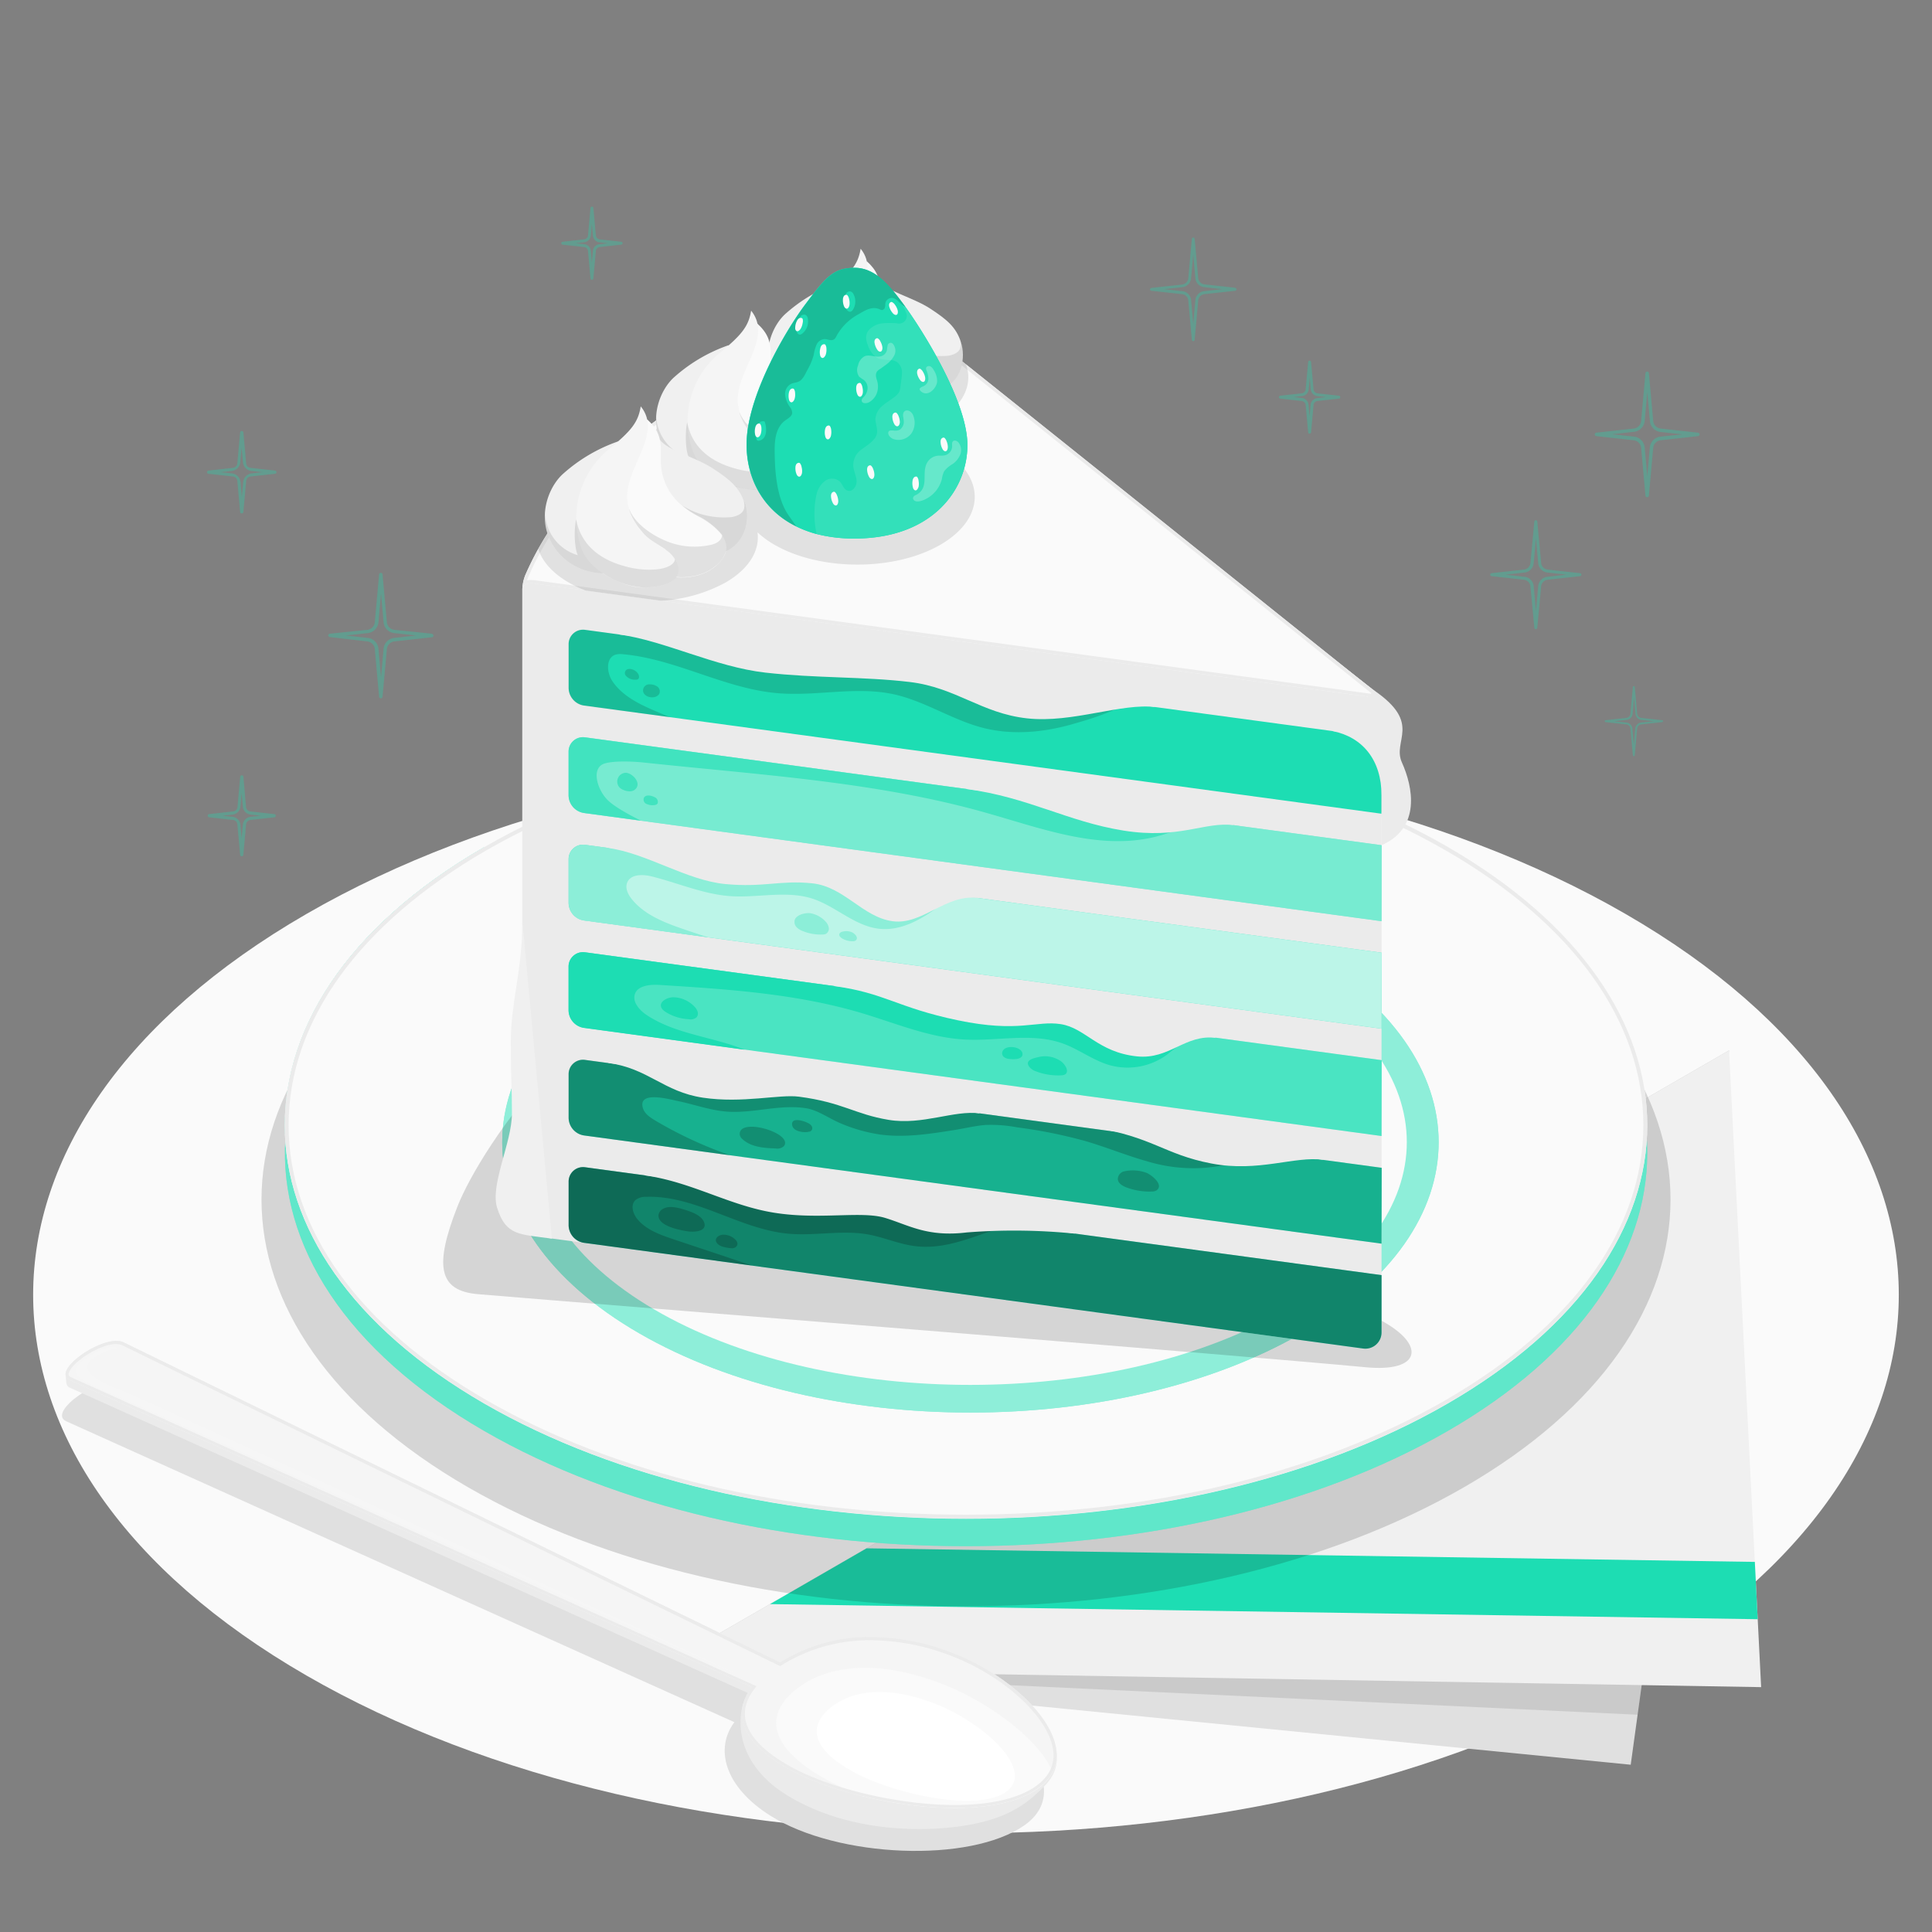 <svg xmlns="http://www.w3.org/2000/svg" viewBox="0 0 500 500"><rect x="0" y="0" width="500" height="500" fill="#808080" stroke="none"/><g id="freepik--Floor--inject-28"><path id="freepik--floor--inject-28" d="M79.31,236.53C-15,291-15,379.2,79.31,433.62s247.11,54.43,341.38,0S515,291,420.69,236.53,173.58,182.1,79.31,236.53Z" style="fill:#fafafa"></path></g><g id="freepik--Napkin--inject-28"><g id="freepik--napkin--inject-28"><polygon points="170.34 431.84 422.03 456.71 447.48 271.84 170.34 431.84" style="fill:#e0e0e0"></polygon><polygon points="170.34 431.84 423.81 443.77 447.48 271.84 170.34 431.84" style="opacity:0.1"></polygon><polygon points="170.34 431.84 455.78 436.63 447.48 271.84 170.34 431.84" style="fill:#f0f0f0"></polygon><polygon points="454.89 419.05 454.15 404.22 224.28 400.7 199.28 415.14 454.89 419.05" style="fill:#1DDDB3"></polygon></g></g><g id="freepik--Shadows--inject-28"><path id="freepik--Shadow--inject-28" d="M378.93,236c71.2,41.11,71.2,107.76,0,148.87s-186.65,41.11-257.85,0-71.2-107.76,0-148.87S307.73,194.91,378.93,236Z" style="opacity:0.15"></path><g id="freepik--shadow--inject-28"><path d="M31.27,357.93l166.26,81.24c11.49-7.31,27.48-9.3,45.31-2.48,18.77,7.18,36.32,25.9,22.24,35.72s-48.21,8.44-65.65-2.47c-12-7.53-14.48-17.46-9.37-24.24L17.11,367.81C12.08,365.46,26.24,355.58,31.27,357.93Z" style="fill:#e0e0e0"></path></g></g><g id="freepik--Spoon--inject-28"><g id="freepik--spoon--inject-28"><g id="freepik--tea-spoon--inject-28"><path d="M269.72,462.79l.06,0c-4.32,4.17-9.33,8.26-21.85,9.92s-29.89.51-43.81-7.84c-13.33-8-13.3-18.82-11.83-23.88.16-.28,2-4.1,2.22-4.37l7.36-6.43a48.28,48.28,0,0,1,23.21-5.92c18.15.2,40.09,10.15,47.19,25.51C274.75,455.16,273.36,459.51,269.72,462.79Z" style="fill:#ebebeb"></path><path d="M18.17,359.18l179,80.59a42.54,42.54,0,0,1,8.35-5.83l-.17-2L32,347.41c-4.28-2-15.27,5-15,8.42,0,.33.14,1.7.17,2.05A1.55,1.55,0,0,0,18.17,359.18Z" style="fill:#ebebeb"></path><path d="M246.51,427.76c-17.57-6.72-33.33-4.75-44.65,2.46L32,347.41c-4.95-2.32-18.9,7.41-13.95,9.73l176.52,79.5c-5,6.68-2.92,14.05,9.23,21,15.77,9,50.8,15,64.68,5.35S265,434.84,246.51,427.76Z" style="fill:#f5f5f5"></path><path d="M272.38,458.57c-3.22-8.11-15.93-17.76-28-22.55-17.09-6.78-30.52-5.22-38.58,1.36s-6.82,15,8.37,23.34a72.33,72.33,0,0,0,9.27,4.16c16.31,3.95,35.55,4.66,45-1.93A12,12,0,0,0,272.38,458.57Z" style="fill:#fafafa"></path><path d="M220.79,458.53c10.88,6,33,10.61,39.94,4.93s-6.26-17.59-18.51-22.45-21.65-3.71-27.36,1S210,452.62,220.79,458.53Z" style="fill:#fff"></path><path d="M30.12,347.86a3.48,3.48,0,0,1,1.47.27L201.51,431l.4.19.38-.24a42.94,42.94,0,0,1,23.14-6.46,58.37,58.37,0,0,1,20.8,4.07c13.73,5.26,25.3,16,26.34,24.47.46,3.73-1.09,6.86-4.61,9.31-4.48,3.13-11.71,4.79-20.89,4.79-14.5,0-32.55-4.28-42.92-10.18-6.59-3.75-10.36-7.71-11.2-11.76-.54-2.65.2-5.35,2.21-8l.61-.81-.92-.41L18.34,356.41c-.58-.27-.64-.57-.55-1,.6-2.68,7.94-7.59,12.33-7.59m0-.81c-5.85,0-16.55,8-12.12,10.09l176.52,79.5c-5,6.68-2.92,14.05,9.23,21,10.09,5.74,28.06,10.29,43.32,10.29,8.61,0,16.36-1.45,21.36-4.94,13.87-9.68-3.42-28.11-21.92-35.19a58.94,58.94,0,0,0-21.08-4.13,43.49,43.49,0,0,0-23.57,6.59L32,347.41a4.36,4.36,0,0,0-1.83-.36Z" style="fill:#ebebeb"></path><path d="M196,435.66S40.84,366,31.87,362C22,357.7,16.1,355.85,21.78,351.88c6.66-4.64,8.52-3,8.52-3a15.42,15.42,0,0,0-6.37,2.82c-3.33,2.56,0,5.3,7.17,8S196,435.66,196,435.66Z" style="fill:#fff;opacity:0.1"></path></g></g></g><g id="freepik--Cake--inject-28"><g id="freepik--cake--inject-28"><g id="freepik--Plate--inject-28"><path d="M374.67,226.39c-68.85-39.75-180.48-39.75-249.34,0h0v-7.16c-36,20.79-53.14,48.33-51.49,75.56-1.65,27.23,15.49,54.77,51.49,75.55,68.85,39.75,180.48,39.75,249.34,0S443.52,266.14,374.67,226.39Z" style="fill:#1DDDB3"></path><path d="M374.67,226.39c-68.85-39.75-180.48-39.75-249.34,0h0v-7.16c-36,20.79-53.14,48.33-51.49,75.56-1.65,27.23,15.49,54.77,51.49,75.55,68.85,39.75,180.48,39.75,249.34,0S443.52,266.14,374.67,226.39Z" style="fill:#fff;opacity:0.3"></path><path d="M374.67,219.23c68.85,39.75,68.85,104.2,0,144s-180.49,39.75-249.34,0-68.85-104.2,0-144S305.82,179.48,374.67,219.23Z" style="fill:#fafafa"></path><path d="M250,190.42c46.92,0,91,10.54,124.16,29.68,33,19,51.14,44.29,51.14,71.11s-18.17,52.07-51.14,71.11C341,381.46,296.92,392,250,392s-91-10.55-124.17-29.68c-33-19-51.14-44.3-51.14-71.11s18.16-52.07,51.14-71.12C159,201,203.08,190.42,250,190.42h0m0-1c-45.11,0-90.24,9.94-124.67,29.81-68.85,39.75-68.85,104.2,0,144C159.76,383.06,204.87,393,250,393s90.24-9.94,124.67-29.82c68.85-39.75,68.85-104.2,0-144-34.43-19.88-79.54-29.82-124.67-29.81Z" style="fill:#ebebeb"></path><path d="M165.47,246.15c-47.32,27.32-47.33,71.61,0,98.93s124,27.32,171.35,0,47.32-71.61,0-98.93S212.78,218.83,165.47,246.15Z" style="fill:#1DDDB3"></path><path d="M165.47,246.15c-47.32,27.32-47.33,71.61,0,98.93s124,27.32,171.35,0,47.32-71.61,0-98.93S212.78,218.83,165.47,246.15Z" style="fill:#fff;opacity:0.5"></path><path d="M171.3,251.2c-44.1,24.53-44.1,64.3,0,88.82S286.88,364.55,331,340s44.1-64.3,0-88.82S215.39,226.68,171.3,251.2Z" style="fill:#fafafa"></path></g><path id="freepik--shadow--inject-28" d="M357.54,341.8c11.53,6.27,10.25,13.39-4,12.05-33.72-3.2-195-16-229.81-18.92-10.3-.86-11.36-7.35-5.34-22.69s36.33-61.36,78.2-67.31C196.6,244.93,346,335.52,357.54,341.8Z" style="opacity:0.15"></path><g id="freepik--Slice--inject-28"><path d="M357.54,183.56V344.84a4.19,4.19,0,0,1-4.75,4.15l-210-28.47a8.81,8.81,0,0,1-7.63-8.73V152.71a4.19,4.19,0,0,1,1.67-3.34l87.25-65.21a8.37,8.37,0,0,1,11.19,1L355.65,178.7A7.23,7.23,0,0,1,357.54,183.56Z" style="fill:#ebebeb"></path><path d="M185.19,98.79a211.83,211.83,0,0,1,38.57-17.14c3.85-1.29,7.63-2.11,13,2.1S356,179.12,356,179.12a.81.81,0,0,1-.7,1.35L138.21,151c-3-.41-3,1.68-3,1.68h0a10,10,0,0,1,.81-4C144,130.42,160.41,113.1,185.19,98.79Z" style="fill:#fafafa"></path><path d="M228.93,81.49h0c2.41,0,4.73.94,7.31,3,5.19,4,112.23,89.75,118.92,95.11L138.33,150.16a6.55,6.55,0,0,0-.86-.06,4.18,4.18,0,0,0-1.06.12,7.59,7.59,0,0,1,.41-1.16c8.18-18.67,25.06-35.79,48.81-49.5A210.83,210.83,0,0,1,224,82.49a15.18,15.18,0,0,1,4.89-1m0-.88a16.35,16.35,0,0,0-5.17,1,211.83,211.83,0,0,0-38.57,17.14C160.41,113.1,144,130.42,136,148.7a10,10,0,0,0-.81,4s0-1.73,2.27-1.73a6.73,6.73,0,0,1,.74.05l217.12,29.44h.11a.81.81,0,0,0,.59-1.35S242.18,88,236.79,83.75c-3-2.36-5.55-3.14-7.86-3.14Z" style="fill:#ebebeb"></path><path d="M352.79,349,151.17,321.65a4.66,4.66,0,0,1-4-4.62V305.77a3.73,3.73,0,0,1,4.22-3.69L357.54,330v14.83A4.19,4.19,0,0,1,352.79,349Z" style="fill:#1DDDB3"></path><path d="M352.79,349,151.17,321.65a4.66,4.66,0,0,1-4-4.62V305.77a3.73,3.73,0,0,1,4.22-3.69L357.54,330v14.83A4.19,4.19,0,0,1,352.79,349Z" style="opacity:0.4"></path><path d="M151.35,302.08a3.73,3.73,0,0,0-4.22,3.69V317a4.66,4.66,0,0,0,4,4.62l43.46,5.89-20.21-6.76c-3.4-1.14-7-2.39-9.32-5.11-1.24-1.43-2-3.8-.58-5.08a4.16,4.16,0,0,1,2.76-.82c12.74-.45,24.11,8.39,36.8,9.54,6.83.62,13.79-1,20.54.18,3.92.7,7.63,2.33,11.56,2.94,9,1.41,17-3.11,25.41-5.42Zm26.21,11.11c-1.8-.57-4.29-1.32-6-.33a2.16,2.16,0,0,0-1.14,1.59c-.23,2.86,5.63,3.93,7.62,4.23,1.58.24,5.3.06,4.09-2.57C181.35,314.5,179.12,313.7,177.56,313.19Zm8.19,8.75a3.44,3.44,0,0,0,1.55.77,10.42,10.42,0,0,0,1.92.33c1.31.12,2.15-1,1.25-2.06a4.38,4.38,0,0,0-3.11-1.44C186,319.46,184.46,320.65,185.75,321.94Z" style="opacity:0.2"></path><path d="M357.54,321.86l-206.37-28a4.67,4.67,0,0,1-4-4.63V278a3.72,3.72,0,0,1,4.22-3.69l206.19,27.92Z" style="fill:#1DDDB3"></path><path d="M357.54,321.86l-206.37-28a4.67,4.67,0,0,1-4-4.63V278a3.72,3.72,0,0,1,4.22-3.69l206.19,27.92Z" style="opacity:0.2"></path><path d="M151.35,274.27a3.72,3.72,0,0,0-4.22,3.69v11.25a4.67,4.67,0,0,0,4,4.63L189,299a106.12,106.12,0,0,1-19.49-9.05c-1.29-.77-2.65-1.69-3.11-3.12-1.47-4.7,7-2.29,9-1.89,4.33.89,8.51,2.47,12.95,2.76,6.82.44,13.6-2,20.43-.86,3,.53,5.93,2.7,8.78,3.88a41.74,41.74,0,0,0,10.11,2.88c6.32.88,12.74-.11,19-1.1,2.78-.43,5.53-1.12,8.34-1.36a36.39,36.39,0,0,1,8.26.62,126.81,126.81,0,0,1,17.57,3.53c5.46,1.59,10.74,3.78,16.22,5.31a41,41,0,0,0,14.82,1.62c4.68-.41,9.2-1.42,13.9-2.07,2.42-.33,6.07-.15,8.64-1.06Zm40.1,19.41a1.92,1.92,0,0,0,.68,1.11c2.22,2.08,5.55,2.32,8.6,2.43a2.49,2.49,0,0,0,2.17-.63C205.36,293.21,191,289,191.45,293.68Zm18.08-2.79c-.87-.65-4.95-2.07-4.51.34.27,1.46,2.48,1.85,3.67,1.75a3.34,3.34,0,0,0,.77-.12l.1,0a1,1,0,0,0,.62-.6C210.34,291.72,210,291.21,209.53,290.89Zm87.13,12.62a10.24,10.24,0,0,0-5.87-.33,2.1,2.1,0,0,0-1.5,2c.08,1.05,1.16,1.71,2.15,2.09a16.78,16.78,0,0,0,6.69,1.09,2.18,2.18,0,0,0,1.19-.3C301.33,306.6,297.92,304,296.66,303.51Z" style="opacity:0.2"></path><path d="M357.54,294,151.17,266a4.66,4.66,0,0,1-4-4.62V250.14a3.73,3.73,0,0,1,4.22-3.69l206.19,27.92Z" style="fill:#1DDDB3"></path><path d="M357.54,294,151.17,266a4.66,4.66,0,0,1-4-4.62V250.14a3.73,3.73,0,0,1,4.22-3.69l206.19,27.92Z" style="fill:#fff;opacity:0.2"></path><path d="M151.35,246.45a3.73,3.73,0,0,0-4.22,3.69V261.4a4.66,4.66,0,0,0,4,4.62l41.61,5.65c-8.3-3.36-17.92-4-25.41-9-1.86-1.25-3.74-3.37-3-5.47s3.84-2.45,6.2-2.31c17.71,1.11,35.59,2.25,52.58,7.33,8.79,2.63,17.41,6.32,26.57,6.81,8.53.46,17.42-1.86,25.45,1.05,4.15,1.51,7.76,4.34,12,5.57a17.29,17.29,0,0,0,14.88-2.69A86.23,86.23,0,0,1,309,267.8Zm123.07,28.1a7.17,7.17,0,0,0-5.82-.94c-1.42.29-3.61.93-2.05,2.68a3.83,3.83,0,0,0,1.62,1,16.23,16.23,0,0,0,6.62,1C277.33,278.06,275.73,275.35,274.42,274.55Zm-15.07-2.06a1.27,1.27,0,0,0,.61,1.17,2.72,2.72,0,0,0,1.31.4,7.17,7.17,0,0,0,1.85,0c.66-.1,1.43-.42,1.5-1.09C264.86,270.76,259.64,270.08,259.35,272.49Zm-85.11-14.4c-2.31.07-4.73,2-2,3.79a12.33,12.33,0,0,0,6,1.89,2.35,2.35,0,0,0,2.06-.52,1.57,1.57,0,0,0,.24-1.44,3.19,3.19,0,0,0-.8-1.28A7.78,7.78,0,0,0,174.24,258.09Z" style="fill:#1DDDB3"></path><path d="M357.54,266.23l-206.37-28a4.65,4.65,0,0,1-4-4.62V222.32a3.73,3.73,0,0,1,4.22-3.69l206.19,27.93Z" style="fill:#1DDDB3"></path><path d="M357.54,266.23l-206.37-28a4.65,4.65,0,0,1-4-4.62V222.32a3.73,3.73,0,0,1,4.22-3.69l206.19,27.93Z" style="fill:#fff;opacity:0.7"></path><path d="M151.35,218.63a3.73,3.73,0,0,0-4.22,3.69v11.26a4.65,4.65,0,0,0,4,4.62l32.1,4.36q-3.15-1-6.29-2.08c-4.94-1.7-10.1-3.68-13.4-7.74-1-1.23-1.82-2.88-1.22-4.34.89-2.2,4-2.16,6.32-1.59,6.82,1.69,13.39,4.62,20.4,5.11s14.43-1.53,21.19.64c6,1.94,10.91,7.05,17.2,7.79,5.06.6,9.8-1.79,13.87-4.55a38.29,38.29,0,0,1,6.17-3.89l.4-.2Zm58.5,17.73c-1.31-.21-3.7.31-4.18,1.72a2,2,0,0,0,.47,1.86,4.31,4.31,0,0,0,1.69,1.05,12.17,12.17,0,0,0,5.06.86,2.18,2.18,0,0,0,.8-.14,1.54,1.54,0,0,0,.81-1.51,3,3,0,0,0-.77-1.63A7.08,7.08,0,0,0,209.85,236.36Zm10.72,4.95a3.74,3.74,0,0,0-2.65-.16,1,1,0,0,0-.7.56c-.14.44.26.86.65,1.11a5.19,5.19,0,0,0,2.87.77,1.23,1.23,0,0,0,.73-.21C222.3,242.69,221.18,241.6,220.57,241.31Z" style="fill:#1DDDB3;opacity:0.3"></path><path d="M357.54,238.41l-206.37-28a4.67,4.67,0,0,1-4-4.63V194.51a3.72,3.72,0,0,1,4.22-3.69l206.19,27.92Z" style="fill:#1DDDB3"></path><path d="M357.54,238.41l-206.37-28a4.67,4.67,0,0,1-4-4.63V194.51a3.72,3.72,0,0,1,4.22-3.69l206.19,27.92Z" style="fill:#fff;opacity:0.4"></path><path d="M151.35,190.82a3.72,3.72,0,0,0-4.22,3.69v11.25a4.67,4.67,0,0,0,4,4.63l14.72,2c-2.43-1.23-6.59-3.4-8.53-5.27-2.49-2.41-4.17-7.39-1.69-9.13,1.85-1.29,8.5-.91,10.75-.67,30.17,3.23,60.86,5,89.37,13.19,14.08,4,28.72,9.52,43,6.11,3.9-.94,7.62-2.54,11.52-3.48.77-.19,1.54-.34,2.32-.49Zm9,13a3.19,3.19,0,0,0,1.15.68,3.89,3.89,0,0,0,1.81.27,2,2,0,0,0,1.49-1c.88-1.62-1.36-3.8-2.94-3.77A2.27,2.27,0,0,0,160.35,203.81Zm9.16,2.54c-.74-.42-2.32-.87-2.86.09a1.24,1.24,0,0,0,.8,1.66,3.56,3.56,0,0,0,2.21.19.88.88,0,0,0,.55-.42A1.34,1.34,0,0,0,169.51,206.35Z" style="fill:#1DDDB3;opacity:0.6"></path><path d="M357.54,210.59l-206.37-28a4.66,4.66,0,0,1-4-4.62V166.69a3.73,3.73,0,0,1,4.22-3.69l206.19,27.92Z" style="fill:#1DDDB3"></path><path d="M151.35,163a3.73,3.73,0,0,0-4.22,3.69V178a4.66,4.66,0,0,0,4,4.62l22.35,3c-1.35-.54-2.7-1.09-4-1.66-4.17-1.78-8.47-3.91-11-7.68-1.49-2.23-1.73-6.05.83-6.86a4.86,4.86,0,0,1,1.94-.1c13.8,1.23,26.4,9,40.2,10.09,9.93.81,20.07-1.85,29.81.26,8,1.74,15.08,6.59,23,8.66,8.19,2.13,16.79,1.12,24.78-1.36A75,75,0,0,0,292,182.05Z" style="opacity:0.15"></path><path d="M162.8,173.13c1.11-.08,2.66.92,2.58,2.14a.62.62,0,0,1-.18.43.93.93,0,0,1-.61.2,3.15,3.15,0,0,1-2.6-1A1.06,1.06,0,0,1,162.8,173.13Z" style="opacity:0.15"></path><path d="M170.68,179.43c-.74,1.67-4.06,1.24-4.26-.64a1.6,1.6,0,0,1,1.81-1.67,3.35,3.35,0,0,1,1.88.56A1.56,1.56,0,0,1,170.68,179.43Z" style="opacity:0.15"></path><path d="M166.66,304.16c12.29,1.66,21.94,7.82,33.74,9.7s22.52-.54,28.69,1.34,10.89,5,21.14,3.75a157.69,157.69,0,0,1,27.93.31s-6.17-4.56-52-10.46C181.61,303.07,166.66,304.16,166.66,304.16Z" style="fill:#ebebeb"></path><path d="M157.36,275.08c10.45,1.41,14.32,7.47,24.56,9s19.71-.93,24.85-.26c11.4,1.5,14.44,4.55,23.21,6s16.91-2.58,23.6-1.67c0,0-7.92-5.61-49.15-10.93S157.36,275.08,157.36,275.08Z" style="fill:#ebebeb"></path><path d="M282.8,291.76c15.45,2.4,18.42,7,30.7,9.35s21.53-2,29-.95c0,0-7.31-5-29.86-7.56S282.8,291.76,282.8,291.76Z" style="fill:#ebebeb"></path><path d="M215.72,255.17c13.34,1.8,16.35,5.58,32.17,8.88s20.26,0,26.65,1,9.57,7.28,19.71,8.34c8.48.88,12.47-5.86,20.52-4.77,0,0-9.14-5.88-47.73-10.5S215.72,255.17,215.72,255.17Z" style="fill:#ebebeb"></path><path d="M157.36,219.45c10,1.36,20.35,8.39,30.34,9.34s14.16-1.06,22.49-.19,13.05,8.76,20.82,9.81,13.78-7.12,22-6c0,0-11.36-6.6-44.95-10.54S157.36,219.45,157.36,219.45Z" style="fill:#ebebeb"></path><path d="M250.19,204.2c16,2.16,26.05,8.42,40.55,10.75s21.1-2.4,28.58-1.39C319.32,213.56,296.6,202.93,250.19,204.2Z" style="fill:#ebebeb"></path><path d="M160,164.16c12,1.63,25,8.43,38.06,9.91s25.38,1,37.38,2.43,18.52,8.1,30.36,9.41,24.51-4.1,33.4-2.89c0,0-29.46-11.24-71.64-16S160,164.16,160,164.16Z" style="fill:#ebebeb"></path><path d="M135.2,238.5c0,12.39-3,20.83-3,31.12s.29,11.1.29,18.56-5.69,18.46-3.84,24.38c2.28,7.32,5.84,6.83,14.18,8Z" style="fill:#f0f0f0"></path><path d="M355.65,178.7c12.5,8.58,4.59,12.93,7.16,18.62,2.85,6.3,5,16.94-5.27,21.42V205.87c0-9.2-4.9-15.09-12.63-16.66Z" style="fill:#ebebeb"></path><path d="M224,81.56l-.27.09a220.14,220.14,0,0,0-27.95,11.48,9.68,9.68,0,0,0-.75,7.17c-6.73.08-13.42,1.59-18.56,4.56-8.37,4.83-10.09,12-5.17,17.86a46,46,0,0,0-20,2.72,91.52,91.52,0,0,0-12,16.62c1,3.19,3.64,6.24,7.91,8.71a30.3,30.3,0,0,0,4.41,2.08L171,155.47a39.56,39.56,0,0,0,16.75-4.7c6.16-3.56,8.92-8.33,8.29-13a24.06,24.06,0,0,0,4.39,3.21c11.86,6.85,31.09,6.85,42.94,0s11.86-17.94,0-24.79a36.93,36.93,0,0,0-9.67-3.75,33.55,33.55,0,0,0,8.71-3.4c7-4,9.5-9.67,7.53-14.86-7.13-5.7-12-9.55-13.06-10.41A43.67,43.67,0,0,0,224,81.56Z" style="opacity:0.1"></path><path d="M217.07,73.11a40.6,40.6,0,0,0-13.6,7.94c-3.62,3.09-6.61,10.34-3.32,16.88,4.24,8.42,13.17,8.16,13.17,8.16A38.91,38.91,0,0,1,213.61,90C215.68,81.8,217.07,73.11,217.07,73.11Z" style="fill:#f0f0f0"></path><path d="M227.51,72.68c1.92,2.73,8.69,4.23,13.2,7.17s6.77,4.9,8,8.77.32,9.59-4.73,12-15.35-5.84-16.45-8.81S227.51,72.68,227.51,72.68Z" style="fill:#f0f0f0"></path><path d="M224.37,67.64c2.52,2.33,3.54,4.42,3.39,8.62-.11,3.22-.22,10.45,9,15.41,8.13,4.35,9.1,8.65,4.76,12.45-4.17,3.66-9.93,2.86-9.93,2.86s-12.09-2.78-14.55-11.82S219.31,71.65,224.37,67.64Z" style="fill:#fafafa"></path><path d="M223.33,109.6c7.86,0,11-3.38,7.37-7.87-1.81-2.23-5.08-3.15-7.14-5.42a14.19,14.19,0,0,1-4.18-8.56c-.7-8,9-16.38,3.35-23.38-.62,3.82-2.21,6-7.86,10.58a22.35,22.35,0,0,0-7,24.84C209.86,105.42,218.27,109.6,223.33,109.6Z" style="fill:#f5f5f5"></path><path d="M207,101.54c-.9-1.88-1-6.65-.41-9,1,5.33,4.72,9.63,11.94,11.64a22.26,22.26,0,0,0,8,.87c3.08-.3,4.87-1.47,4.71-2.64a5.23,5.23,0,0,0-.4-.56,5.72,5.72,0,0,0-.52-.6c-.08-.08-.17-.18-.26-.26a2.41,2.41,0,0,0-.24-.21,6.13,6.13,0,0,0-.7-.56,3.15,3.15,0,0,0-.29-.22l-.17-.1c-.49-.32-1-.63-1.43-.9-.94-.59-1.77-1.12-2.32-1.51l-.35-.29c-.21-.17-.4-.35-.6-.53,0,0,0,0-.07-.07s-.34-.35-.51-.53-.52-.6-.74-.89l-.38-.45a.55.55,0,0,1-.09-.14,8.94,8.94,0,0,1-.56-.77c-.21-.3-.39-.6-.55-.88A15.22,15.22,0,0,1,220,90.6l-.15-.51a.32.32,0,0,1,0-.08c1.39,3.58,5.38,6.37,9.07,7.95a18.31,18.31,0,0,0,10.68,1.15c3.36-.5,3.47-2.32,3.47-2.56a.45.45,0,0,0-.11-.15,17.93,17.93,0,0,0-6.12-4.73,20.81,20.81,0,0,1-3.69-2.5,18.37,18.37,0,0,0,4.44,2.08,20.52,20.52,0,0,0,7.94.8c2.94-.61,3.43-2,2.94-4.15.09.24.19.47.27.72,1.2,3.87.32,9.59-4.73,12h0a7.12,7.12,0,0,1-2.4,3.5c-4.17,3.66-9.93,2.86-9.93,2.86h0c-1.17,1.63-4,2.62-8.29,2.62a19.61,19.61,0,0,1-10-3.51h0s-8.93.26-13.17-8.16a13.37,13.37,0,0,1-1.37-7.08h0A11.39,11.39,0,0,0,207,101.54Z" style="opacity:0.1"></path><path d="M188.55,89.34a41.66,41.66,0,0,0-13.91,8.13c-3.7,3.16-6.77,10.58-3.4,17.28,4.34,8.61,13.47,8.34,13.47,8.34a39.79,39.79,0,0,1,.3-16.48C187.14,98.24,188.55,89.34,188.55,89.34Z" style="fill:#f0f0f0"></path><path d="M199.23,88.91c2,2.79,8.9,4.33,13.51,7.33s6.92,5,8.16,9,.33,9.81-4.84,12.27-15.7-6-16.83-9S199.23,88.91,199.23,88.91Z" style="fill:#f0f0f0"></path><path d="M196,83.75c2.58,2.39,3.62,4.52,3.47,8.82-.11,3.29-.22,10.7,9.23,15.76,8.33,4.46,9.32,8.86,4.88,12.74-4.27,3.74-10.16,2.93-10.16,2.93s-12.37-2.84-14.89-12.09S190.85,87.85,196,83.75Z" style="fill:#fafafa"></path><path d="M195,126.68c8,0,11.28-3.45,7.54-8.05-1.85-2.28-5.2-3.22-7.3-5.54a14.58,14.58,0,0,1-4.29-8.76c-.71-8.22,9.23-16.76,3.44-23.93-.64,3.91-2.27,6.14-8,10.83a22.87,22.87,0,0,0-7.11,25.42C181.17,122.4,189.78,126.68,195,126.68Z" style="fill:#f5f5f5"></path><path d="M178.28,118.44c-.93-1.93-1-6.81-.43-9.16,1,5.45,4.83,9.85,12.22,11.91a22.39,22.39,0,0,0,8.16.88c3.15-.3,5-1.5,4.82-2.69a4.57,4.57,0,0,0-.41-.57,5.12,5.12,0,0,0-.53-.62l-.27-.27a1.57,1.57,0,0,0-.24-.21,5.45,5.45,0,0,0-.72-.57c-.1-.09-.2-.16-.29-.23l-.18-.1q-.75-.5-1.47-.93c-.95-.6-1.81-1.14-2.36-1.54a4.37,4.37,0,0,1-.36-.3c-.21-.17-.41-.36-.61-.54,0,0-.05,0-.07-.07-.19-.17-.36-.36-.53-.54s-.53-.62-.76-.92a5,5,0,0,1-.38-.45.65.65,0,0,1-.1-.15,13.6,13.6,0,0,1-1.13-1.68,15.54,15.54,0,0,1-1.13-2.45c-.07-.23-.13-.42-.15-.52a.17.17,0,0,1,0-.08c1.43,3.66,5.51,6.52,9.29,8.13A18.71,18.71,0,0,0,211.55,116c3.44-.51,3.56-2.38,3.56-2.62a.52.52,0,0,0-.12-.16,18.35,18.35,0,0,0-6.26-4.83,21.84,21.84,0,0,1-3.78-2.56,19,19,0,0,0,4.55,2.13,20.89,20.89,0,0,0,8.12.81c3-.62,3.51-2.08,3-4.24.09.25.19.48.27.74,1.23,4,.33,9.81-4.84,12.27h0a7.34,7.34,0,0,1-2.46,3.58c-4.27,3.74-10.16,2.93-10.16,2.93h0c-1.2,1.66-4.13,2.68-8.48,2.68a20.1,20.1,0,0,1-10.25-3.59h0s-9.13.27-13.47-8.34a13.63,13.63,0,0,1-1.4-7.25h0A11.67,11.67,0,0,0,178.28,118.44Z" style="opacity:0.1"></path><path d="M160,114.22a42,42,0,0,0-14.09,8.24c-3.75,3.19-6.86,10.71-3.44,17.49,4.39,8.73,13.64,8.46,13.64,8.46a40.35,40.35,0,0,1,.31-16.7C158.52,123.24,160,114.22,160,114.22Z" style="fill:#f0f0f0"></path><path d="M170.77,113.78c2,2.83,9,4.39,13.68,7.43s7,5.08,8.27,9.09.33,9.94-4.9,12.43-15.91-6-17-9.12S170.77,113.78,170.77,113.78Z" style="fill:#f0f0f0"></path><path d="M167.52,108.56c2.61,2.42,3.66,4.58,3.51,8.93-.11,3.34-.22,10.84,9.35,16,8.43,4.51,9.44,9,5,12.9-4.33,3.79-10.3,3-10.3,3S162.5,146.45,160,137.08,162.27,112.71,167.52,108.56Z" style="fill:#fafafa"></path><path d="M166.44,152.05c8.14,0,11.43-3.51,7.64-8.16-1.87-2.31-5.27-3.26-7.4-5.62a14.76,14.76,0,0,1-4.34-8.87c-.72-8.33,9.35-17,3.48-24.23-.64,4-2.29,6.21-8.15,11a23.16,23.16,0,0,0-7.2,25.74C152.48,147.71,161.19,152.05,166.44,152.05Z" style="fill:#f5f5f5"></path><path d="M149.54,143.69c-.94-1.95-1-6.89-.43-9.27,1,5.51,4.9,10,12.38,12.06a22.77,22.77,0,0,0,8.27.89c3.19-.3,5-1.51,4.88-2.73a4.65,4.65,0,0,0-.42-.57,6.1,6.1,0,0,0-.53-.63l-.28-.27a2.5,2.5,0,0,0-.24-.22,7.59,7.59,0,0,0-.73-.57c-.1-.09-.2-.16-.3-.24L172,142l-1.49-.94c-1-.6-1.84-1.15-2.4-1.56l-.36-.3a8.11,8.11,0,0,1-.62-.55s0,0-.08-.07c-.18-.17-.36-.36-.53-.55s-.53-.62-.77-.92-.27-.31-.39-.47a1.21,1.21,0,0,1-.1-.14,17.29,17.29,0,0,1-1.14-1.71,15,15,0,0,1-1.14-2.48l-.16-.52a.34.34,0,0,1,0-.09c1.44,3.71,5.57,6.61,9.4,8.24a19.06,19.06,0,0,0,11.07,1.2c3.48-.52,3.6-2.42,3.6-2.66a.4.4,0,0,0-.12-.16,18.64,18.64,0,0,0-6.34-4.9,21.48,21.48,0,0,1-3.83-2.59,19.45,19.45,0,0,0,4.61,2.16,21.26,21.26,0,0,0,8.22.82c3.05-.62,3.56-2.1,3.05-4.29.09.25.19.48.28.74,1.25,4,.33,9.94-4.9,12.43h0a7.35,7.35,0,0,1-2.48,3.62c-4.33,3.79-10.3,3-10.3,3h0c-1.21,1.68-4.18,2.72-8.59,2.72a20.49,20.49,0,0,1-10.38-3.64h0s-9.25.27-13.64-8.46a13.78,13.78,0,0,1-1.42-7.34h0A11.83,11.83,0,0,0,149.54,143.69Z" style="opacity:0.1"></path><g id="freepik--Strawberry--inject-28"><path d="M221.15,139.37a38.78,38.78,0,0,1-9.79-1.16,28.44,28.44,0,0,1-5.34-2c-9.22-4.54-13-13.34-12.8-21.7.22-12,9.9-28.72,15.25-35.82,4.24-5.65,6.36-8.25,9.76-9.07a13.57,13.57,0,0,1,3.42-.3c5.09.27,8.66,4.65,12.41,9.76l.29.39h0c4.14,5.74,15.52,23.53,16,35C250.75,126.32,241.56,139.37,221.15,139.37Z" style="fill:#1DDDB3"></path><path d="M221.15,139.37a38.78,38.78,0,0,1-9.79-1.16,28.44,28.44,0,0,1-5.34-2c-9.22-4.54-13-13.34-12.8-21.7.22-12,9.9-28.72,15.25-35.82,4.24-5.65,6.36-8.25,9.76-9.07a13.57,13.57,0,0,1,3.42-.3c5.09.27,8.66,4.65,12.41,9.76l.29.39h0c4.14,5.74,15.52,23.53,16,35C250.75,126.32,241.56,139.37,221.15,139.37Z" style="fill:#1DDDB3"></path><path d="M221.15,139.37a38.78,38.78,0,0,1-9.79-1.16,23.62,23.62,0,0,1,0-10.46,6,6,0,0,1,2.22-3.32,3.06,3.06,0,0,1,3.74.17c.76.76,1,2.07,2.07,2.39,1.22.38,2.31-1.09,2.3-2.38s-.68-2.47-.83-3.75a4.87,4.87,0,0,1,1.73-4.25c1.4-1.15,3.9-2.42,4.34-4.31.31-1.33-.44-2.7-.36-4.06a5,5,0,0,1,1.93-3.32c1-.86,2.17-1.5,3.19-2.34a3.64,3.64,0,0,0,1.1-1.33,5.18,5.18,0,0,0,.28-1.57,28,28,0,0,0,.37-3.14,3.46,3.46,0,0,0-1.22-2.8,3.17,3.17,0,0,0-1.51-.54,17,17,0,0,1-3.11-.33,3.32,3.32,0,0,1-1.12-.63h0a6.76,6.76,0,0,1-1.89-2.93c-.59-1.53-.74-2.94.58-4.21a5.76,5.76,0,0,1,3.3-1.43,23.53,23.53,0,0,1,3.66,0,2,2,0,0,0,2.24-3,5.8,5.8,0,0,0-.68-1.42,5.86,5.86,0,0,0-.37-.5l.34.26s.11.08.17.13l.52.36s0,0,0,0h0c4.14,5.74,15.52,23.53,16,35C250.75,126.32,241.56,139.37,221.15,139.37Z" style="fill:#fff;opacity:0.1"></path><path d="M234.35,79.5s0,0,0,0l-.52-.36c-.06,0-.12-.08-.17-.13l-.34-.26-.68-.61a3.3,3.3,0,0,0-1.48-1,1.73,1.73,0,0,0-2,1.16c-.1.37,0,.77-.13,1.15a.9.9,0,0,1-.77.79,1.51,1.51,0,0,1-.62-.2c-1.93-.87-3.76.29-5.38,1.24a14.12,14.12,0,0,0-5.62,5.4c-.31.56-.52,1.21-1.28,1.33s-1.47-.37-2.21-.24A2.55,2.55,0,0,0,211.42,89a9.66,9.66,0,0,0-.81,2.76A15.58,15.58,0,0,1,209,95.65c-.55,1-1.13,2.53-2.24,3.07-.62.31-1.37.32-2,.61a2.93,2.93,0,0,0-1.57,2.85,6.54,6.54,0,0,0,1.23,3.14,2.64,2.64,0,0,1,.6,1.58c-.1.87-1.05,1.37-1.78,1.89-3.05,2.23-2.8,6.6-2.72,9.85.13,4.9.83,11,3.75,15,.66.92,1.25,1.78,1.8,2.57-9.22-4.54-13-13.34-12.8-21.7.22-12,9.9-28.72,15.25-35.82,4.24-5.65,6.36-8.25,9.76-9.07a13.57,13.57,0,0,1,3.42-.3c5.09.27,8.66,4.65,12.41,9.76Z" style="opacity:0.15"></path><path d="M207.18,81.87a6.54,6.54,0,0,0-1,2,2.55,2.55,0,0,0,.21,2.37c.55.72,1.18.22,1.68-.33a4,4,0,0,0,1-3.42,1.25,1.25,0,0,0-.61-1A1.17,1.17,0,0,0,207.18,81.87Z" style="fill:#1DDDB3"></path><path d="M218.93,76.1a6.12,6.12,0,0,0-.38,2.17,2.58,2.58,0,0,0,.91,2.21c.75.54,1.2-.11,1.52-.77a4,4,0,0,0-.08-3.55,1.28,1.28,0,0,0-.87-.75A1.1,1.1,0,0,0,218.93,76.1Z" style="fill:#1DDDB3"></path><path d="M195.83,113.74a.56.56,0,0,0,.16.24.58.58,0,0,0,.39.08,2,2,0,0,0,1.47-1,3.4,3.4,0,0,0,.41-1.71,6.3,6.3,0,0,0-.28-2,.43.43,0,0,0-.12-.23.46.46,0,0,0-.21-.1,1.51,1.51,0,0,0-1.53.82A5.27,5.27,0,0,0,195.83,113.74Z" style="fill:#1DDDB3"></path><path d="M225.1,120.43a.82.82,0,0,0-.6.5,1.77,1.77,0,0,0-.09.76,4.13,4.13,0,0,0,.52,1.73,1.1,1.1,0,0,0,.42.46c.69.38.94-.52.94-1a4,4,0,0,0-.31-1.48,2.06,2.06,0,0,0-.55-.89A.47.47,0,0,0,225.1,120.43Z" style="fill:#fafafa"></path><path d="M222.44,99.1a.81.81,0,0,0-.66.43,1.68,1.68,0,0,0-.19.73,4,4,0,0,0,.28,1.78,1.09,1.09,0,0,0,.35.51c.64.46,1-.4,1.07-.86a4.27,4.27,0,0,0-.11-1.51,2.13,2.13,0,0,0-.44-1A.41.41,0,0,0,222.44,99.1Z" style="fill:#fafafa"></path><path d="M219,76.29a.81.81,0,0,0-.66.43,1.69,1.69,0,0,0-.19.74,4,4,0,0,0,.28,1.78,1.14,1.14,0,0,0,.36.51c.63.46,1-.41,1.06-.87a4,4,0,0,0-.11-1.5,2.06,2.06,0,0,0-.43-.95A.42.42,0,0,0,219,76.29Z" style="fill:#fafafa"></path><path d="M206.71,119.77a.88.88,0,0,0-.67.43,1.75,1.75,0,0,0-.18.74,3.89,3.89,0,0,0,.29,1.78,1.12,1.12,0,0,0,.35.51c.64.46,1-.41,1.06-.87a4,4,0,0,0-.11-1.5,2.08,2.08,0,0,0-.44-1A.4.4,0,0,0,206.71,119.77Z" style="fill:#fafafa"></path><path d="M237.13,123.33a.82.82,0,0,0-.7.37,1.64,1.64,0,0,0-.26.72,4.16,4.16,0,0,0,.11,1.79,1.11,1.11,0,0,0,.3.54c.59.52,1-.32,1.15-.77a4,4,0,0,0,0-1.51,2,2,0,0,0-.34-1A.41.41,0,0,0,237.13,123.33Z" style="fill:#fafafa"></path><path d="M226.9,87.54a.8.8,0,0,0-.54.56,1.58,1.58,0,0,0,0,.75,4.21,4.21,0,0,0,.7,1.68,1.17,1.17,0,0,0,.46.42c.73.31.89-.61.84-1.07a4.07,4.07,0,0,0-.47-1.44,2,2,0,0,0-.65-.83A.41.41,0,0,0,226.9,87.54Z" style="fill:#fafafa"></path><path d="M196.52,109.61a.85.85,0,0,0-.73.32,1.68,1.68,0,0,0-.32.69,4.06,4.06,0,0,0-.05,1.8,1.1,1.1,0,0,0,.25.56c.55.56,1.07-.23,1.21-.67a4.28,4.28,0,0,0,.17-1.51,2,2,0,0,0-.26-1A.42.42,0,0,0,196.52,109.61Z" style="fill:#fafafa"></path><path d="M230.56,78.17a.79.79,0,0,0-.46.63,1.63,1.63,0,0,0,.1.75,4.17,4.17,0,0,0,.92,1.57,1.23,1.23,0,0,0,.52.35c.77.22.79-.71.68-1.16a4.23,4.23,0,0,0-.66-1.37,2.24,2.24,0,0,0-.76-.74A.46.46,0,0,0,230.56,78.17Z" style="fill:#fafafa"></path><path d="M207.46,82.3a.84.84,0,0,0-.78.17,1.76,1.76,0,0,0-.46.62,4,4,0,0,0-.42,1.76,1,1,0,0,0,.13.6c.41.65,1.09,0,1.32-.44a4.15,4.15,0,0,0,.48-1.44,2,2,0,0,0,0-1A.4.4,0,0,0,207.46,82.3Z" style="fill:#fafafa"></path><path d="M213.36,89.08a.85.85,0,0,0-.73.31,1.66,1.66,0,0,0-.32.7,3.91,3.91,0,0,0-.07,1.8,1.1,1.1,0,0,0,.25.56c.54.56,1.06-.23,1.21-.67a4,4,0,0,0,.18-1.5,2.06,2.06,0,0,0-.24-1A.43.43,0,0,0,213.36,89.08Z" style="fill:#fafafa"></path><path d="M215.76,127.27a.83.83,0,0,0-.6.51,1.6,1.6,0,0,0-.09.75,4,4,0,0,0,.51,1.73,1.1,1.1,0,0,0,.42.46c.69.39.94-.52.94-1a4,4,0,0,0-.31-1.48,2.18,2.18,0,0,0-.55-.89A.44.44,0,0,0,215.76,127.27Z" style="fill:#fafafa"></path><path d="M231.64,106.78a.83.83,0,0,0-.6.51,1.59,1.59,0,0,0-.09.75,4.08,4.08,0,0,0,.51,1.73,1.17,1.17,0,0,0,.42.46c.69.39,1-.52,1-1a4.45,4.45,0,0,0-.31-1.48,2.21,2.21,0,0,0-.56-.89A.44.44,0,0,0,231.64,106.78Z" style="fill:#fafafa"></path><path d="M214.5,110.12a.86.86,0,0,0-.71.36,1.81,1.81,0,0,0-.27.71,4.05,4.05,0,0,0,.07,1.8,1.27,1.27,0,0,0,.29.55c.58.52,1.05-.3,1.16-.75a4.27,4.27,0,0,0,.07-1.51,2.15,2.15,0,0,0-.32-1A.42.42,0,0,0,214.5,110.12Z" style="fill:#fafafa"></path><path d="M244.11,113.25a.85.85,0,0,0-.6.51,1.6,1.6,0,0,0-.08.75,3.9,3.9,0,0,0,.51,1.73,1.1,1.1,0,0,0,.42.46c.69.39.94-.52.94-1a4,4,0,0,0-.31-1.48,2.18,2.18,0,0,0-.55-.89A.47.47,0,0,0,244.11,113.25Z" style="fill:#fafafa"></path><path d="M205.21,100.55a.83.83,0,0,0-.73.33,1.75,1.75,0,0,0-.3.7,4.2,4.2,0,0,0,0,1.8,1.17,1.17,0,0,0,.27.56c.56.54,1.06-.26,1.19-.71a3.8,3.8,0,0,0,.13-1.5,2.05,2.05,0,0,0-.27-1A.44.44,0,0,0,205.21,100.55Z" style="fill:#fafafa"></path><path d="M237.89,95.42a.79.79,0,0,0-.51.58,1.63,1.63,0,0,0,0,.76,4.17,4.17,0,0,0,.78,1.63,1.26,1.26,0,0,0,.49.4c.75.28.85-.65.78-1.1a4,4,0,0,0-.54-1.42,2.16,2.16,0,0,0-.7-.8A.4.4,0,0,0,237.89,95.42Z" style="fill:#fafafa"></path><path d="M231.16,111.4l-.5,0c-.94,0-.93.81-.53,1.4a2.34,2.34,0,0,0,1.15.85,4.15,4.15,0,0,0,4.58-1.47,4.93,4.93,0,0,0,.45-4.72c-.67-1.65-2.84-1.76-2.58.34a7.43,7.43,0,0,1,.17,1.62,2.62,2.62,0,0,1-1,1.77A2.67,2.67,0,0,1,231.16,111.4Z" style="fill:#fff;opacity:0.25"></path><path d="M223,103.61c0-.35.28-.63.53-.89a3.53,3.53,0,0,0,1-2.22,2.62,2.62,0,0,0-1-2.18,11.58,11.58,0,0,1-1.19-.85,3,3,0,0,1-.26-2.94,3.4,3.4,0,0,1,1.69-2.34c1.32-.54,2.87.41,4.25,0a2.13,2.13,0,0,0,1.5-1.52,12.73,12.73,0,0,1,.2-1.26.78.78,0,0,1,1.41-.36,2.74,2.74,0,0,1,.27,3,7.16,7.16,0,0,1-2.19,2.4c-.44.33-.9.66-1.37,1a3.06,3.06,0,0,0-.88.71,1.87,1.87,0,0,0-.24,1.31c.07.45.23.87.34,1.31a5.06,5.06,0,0,1-.26,3.28,4.59,4.59,0,0,1-1.81,2C224.45,104.41,223,104.6,223,103.61Z" style="fill:#fff;opacity:0.25"></path><path d="M239.18,99.85A2.1,2.1,0,0,0,240.26,98a6,6,0,0,0-.49-2.15,1,1,0,0,1-.09-.7.83.83,0,0,1,1.12-.32,2.13,2.13,0,0,1,.84.94,5.1,5.1,0,0,1,.88,3.1c-.22,1.65-2.39,4-4.19,2.4C237.46,100.48,238.52,100.17,239.18,99.85Z" style="fill:#fff;opacity:0.25"></path><path d="M236.3,129a.8.8,0,0,0,.2.42c.53.59,1.63.33,2.26.09a8,8,0,0,0,5-5.55,6.71,6.71,0,0,1,.59-2,7.52,7.52,0,0,1,2.19-1.87,5.47,5.47,0,0,0,2-2.53,3.17,3.17,0,0,0-.45-3c-.32-.41-.95-.73-1.38-.43s-.3.92-.3,1.42a2.45,2.45,0,0,1-1.94,2.3c-.64.14-1.31,0-2,.12a3.58,3.58,0,0,0-2.62,1.94c-1.38,2.71.72,6.26-2.7,8.15C236.72,128.2,236.26,128.54,236.3,129Z" style="fill:#fff;opacity:0.25"></path></g></g></g></g><g id="freepik--Sparkles--inject-28"><path id="freepik--Shine--inject-28" d="M409.28,148.72a.39.39,0,0,0-.35-.38l-8.39-.93a1.91,1.91,0,0,1-1.69-1.72l-1-10.71a.39.39,0,0,0-.39-.35.37.37,0,0,0-.38.35l-1,10.71a1.91,1.91,0,0,1-1.68,1.72l-8.4.93a.39.39,0,0,0,0,.77l8.4.93a1.91,1.91,0,0,1,1.68,1.71l1,10.72a.37.37,0,0,0,.38.35.39.39,0,0,0,.39-.35l1-10.72a1.91,1.91,0,0,1,1.69-1.71l8.39-.93A.39.39,0,0,0,409.28,148.72Zm-8.83.55a2.68,2.68,0,0,0-2.37,2.41l-.58,6.44-.58-6.44a2.67,2.67,0,0,0-2.37-2.41l-4.92-.55,4.92-.54a2.68,2.68,0,0,0,2.37-2.42l.58-6.44.58,6.44a2.69,2.69,0,0,0,2.37,2.42l4.92.54ZM71,210.69l-6.2-.69a1.28,1.28,0,0,1-1.13-1.14L63,201a.42.42,0,0,0-.83,0l-.72,7.91A1.26,1.26,0,0,1,60.31,210l-6.2.69a.42.42,0,0,0,0,.83l6.2.69a1.26,1.26,0,0,1,1.12,1.14l.72,7.91a.42.42,0,0,0,.83,0l.71-7.91a1.28,1.28,0,0,1,1.13-1.14l6.2-.69a.42.42,0,0,0,0-.83Zm-6.15.7a2.26,2.26,0,0,0-2,2l-.32,3.5-.31-3.5a2.27,2.27,0,0,0-2-2l-2.59-.28,2.59-.29a2.27,2.27,0,0,0,2-2h0l.31-3.5.32,3.5a2.26,2.26,0,0,0,2,2l2.6.29Zm365.31-25-5.38-.6a1.21,1.21,0,0,1-1.08-1.1l-.62-6.87a.25.25,0,0,0-.5,0l-.62,6.87a1.21,1.21,0,0,1-1.08,1.1l-5.38.6a.25.25,0,0,0,0,.49l5.38.6a1.21,1.21,0,0,1,1.08,1.1l.62,6.87a.25.25,0,0,0,.5,0l.62-6.87a1.21,1.21,0,0,1,1.08-1.1l5.38-.6a.24.24,0,0,0,.22-.24A.24.24,0,0,0,430.18,186.36Zm-5.44.59a1.73,1.73,0,0,0-1.52,1.56l-.37,4.13-.37-4.13A1.73,1.73,0,0,0,421,187l-3.16-.34,3.16-.35a1.72,1.72,0,0,0,1.52-1.55l.37-4.13.37,4.13a1.72,1.72,0,0,0,1.52,1.55l3.16.35Zm14.74-75-9.68-1.07a2.18,2.18,0,0,1-1.93-2l-1.12-12.34a.45.45,0,0,0-.44-.41.46.46,0,0,0-.45.41l-1.11,12.34a2.18,2.18,0,0,1-1.94,2l-9.68,1.07a.45.45,0,0,0,0,.89l9.68,1.07a2.19,2.19,0,0,1,1.94,2l1.11,12.35a.45.45,0,0,0,.45.4.44.44,0,0,0,.44-.4l1.12-12.35a2.18,2.18,0,0,1,1.93-2l9.68-1.07a.45.45,0,0,0,0-.89ZM429.71,113a3.09,3.09,0,0,0-2.73,2.79l-.67,7.42-.67-7.42a3.09,3.09,0,0,0-2.73-2.79l-5.67-.62,5.67-.63a3.09,3.09,0,0,0,2.73-2.79l.67-7.42L427,109a3.09,3.09,0,0,0,2.73,2.79l5.66.63ZM160.81,62.57l-5.6-.62a1.16,1.16,0,0,1-1-1l-.64-7.14a.37.37,0,0,0-.38-.34.36.36,0,0,0-.37.34l-.65,7.14a1.15,1.15,0,0,1-1,1l-5.6.62a.38.38,0,0,0,0,.75l5.6.62a1.14,1.14,0,0,1,1,1l.65,7.14a.37.37,0,0,0,.37.34.38.38,0,0,0,.38-.34l.64-7.15a1.15,1.15,0,0,1,1-1l5.6-.62a.38.38,0,0,0,0-.75Zm-5.68.62a1.9,1.9,0,0,0-1.69,1.72l-.27,3-.26-3a1.9,1.9,0,0,0-1.69-1.72L149,62.94l2.19-.24A1.91,1.91,0,0,0,152.91,61h0l.26-3,.27,3a1.91,1.91,0,0,0,1.69,1.72l2.19.24Zm191.42,39.22-5.6-.62a1.14,1.14,0,0,1-1-1l-.65-7.14a.38.38,0,0,0-.75,0l-.65,7.14a1.15,1.15,0,0,1-1,1l-5.6.62a.38.38,0,0,0,0,.75l5.6.62a1.14,1.14,0,0,1,1,1l.65,7.14a.38.38,0,0,0,.75,0l.65-7.14a1.14,1.14,0,0,1,1-1l5.6-.62a.38.38,0,0,0,0-.75Zm-5.68.62a1.91,1.91,0,0,0-1.69,1.72l-.26,3-.27-3A1.91,1.91,0,0,0,337,103l-2.19-.25,2.19-.24a1.91,1.91,0,0,0,1.69-1.72h0l.27-3,.26,3a1.91,1.91,0,0,0,1.69,1.72l2.19.24ZM319.68,74.47l-8-.88A1.82,1.82,0,0,1,310.1,72l-.92-10.19a.37.37,0,0,0-.37-.33.35.35,0,0,0-.36.33L307.53,72a1.83,1.83,0,0,1-1.6,1.64l-8,.88a.37.37,0,0,0,0,.73l8,.88a1.82,1.82,0,0,1,1.6,1.64l.92,10.18a.36.36,0,0,0,.36.34.38.38,0,0,0,.37-.34l.92-10.18a1.81,1.81,0,0,1,1.6-1.64l8-.88a.37.37,0,0,0,0-.73Zm-8.06.88a2.56,2.56,0,0,0-2.26,2.3l-.55,6.12-.55-6.12a2.55,2.55,0,0,0-2.25-2.3l-4.68-.52,4.68-.51a2.55,2.55,0,0,0,2.25-2.3l.55-6.12.55,6.12a2.56,2.56,0,0,0,2.26,2.3l4.67.51ZM71.13,121.78l-6.28-.7a1.27,1.27,0,0,1-1.14-1.16l-.72-8a.43.43,0,0,0-.43-.39.42.42,0,0,0-.42.39l-.72,8a1.29,1.29,0,0,1-1.14,1.16l-6.28.7a.42.42,0,0,0,0,.84l6.28.7a1.29,1.29,0,0,1,1.14,1.16l.72,8a.42.42,0,0,0,.42.39.43.43,0,0,0,.43-.39l.72-8a1.27,1.27,0,0,1,1.14-1.16l6.28-.7a.42.42,0,0,0,0-.84Zm-6,.73a2.48,2.48,0,0,0-2.19,2.24l-.35,3.84-.34-3.84A2.49,2.49,0,0,0,60,122.51l-2.85-.31,2.85-.31a2.49,2.49,0,0,0,2.19-2.24h0l.34-3.84.35,3.84a2.48,2.48,0,0,0,2.19,2.24l2.85.31ZM111.74,164,102.06,163a2.2,2.2,0,0,1-1.94-2L99,148.63a.45.45,0,0,0-.89,0L97,161a2.2,2.2,0,0,1-1.94,2L85.39,164a.44.44,0,0,0,0,.88L95.07,166A2.2,2.2,0,0,1,97,168l1.11,12.35a.45.45,0,0,0,.89,0L100.12,168a2.2,2.2,0,0,1,1.94-2l9.68-1.07a.44.44,0,0,0,0-.88ZM102,165.09a3.11,3.11,0,0,0-2.73,2.79l-.66,7.42-.67-7.42a3.11,3.11,0,0,0-2.73-2.79l-5.67-.62,5.67-.63a3.09,3.09,0,0,0,2.73-2.78l.67-7.42.66,7.42a3.09,3.09,0,0,0,2.73,2.78l5.67.63Z" style="fill:#1DDDB3;opacity:0.3"></path></g></svg>
